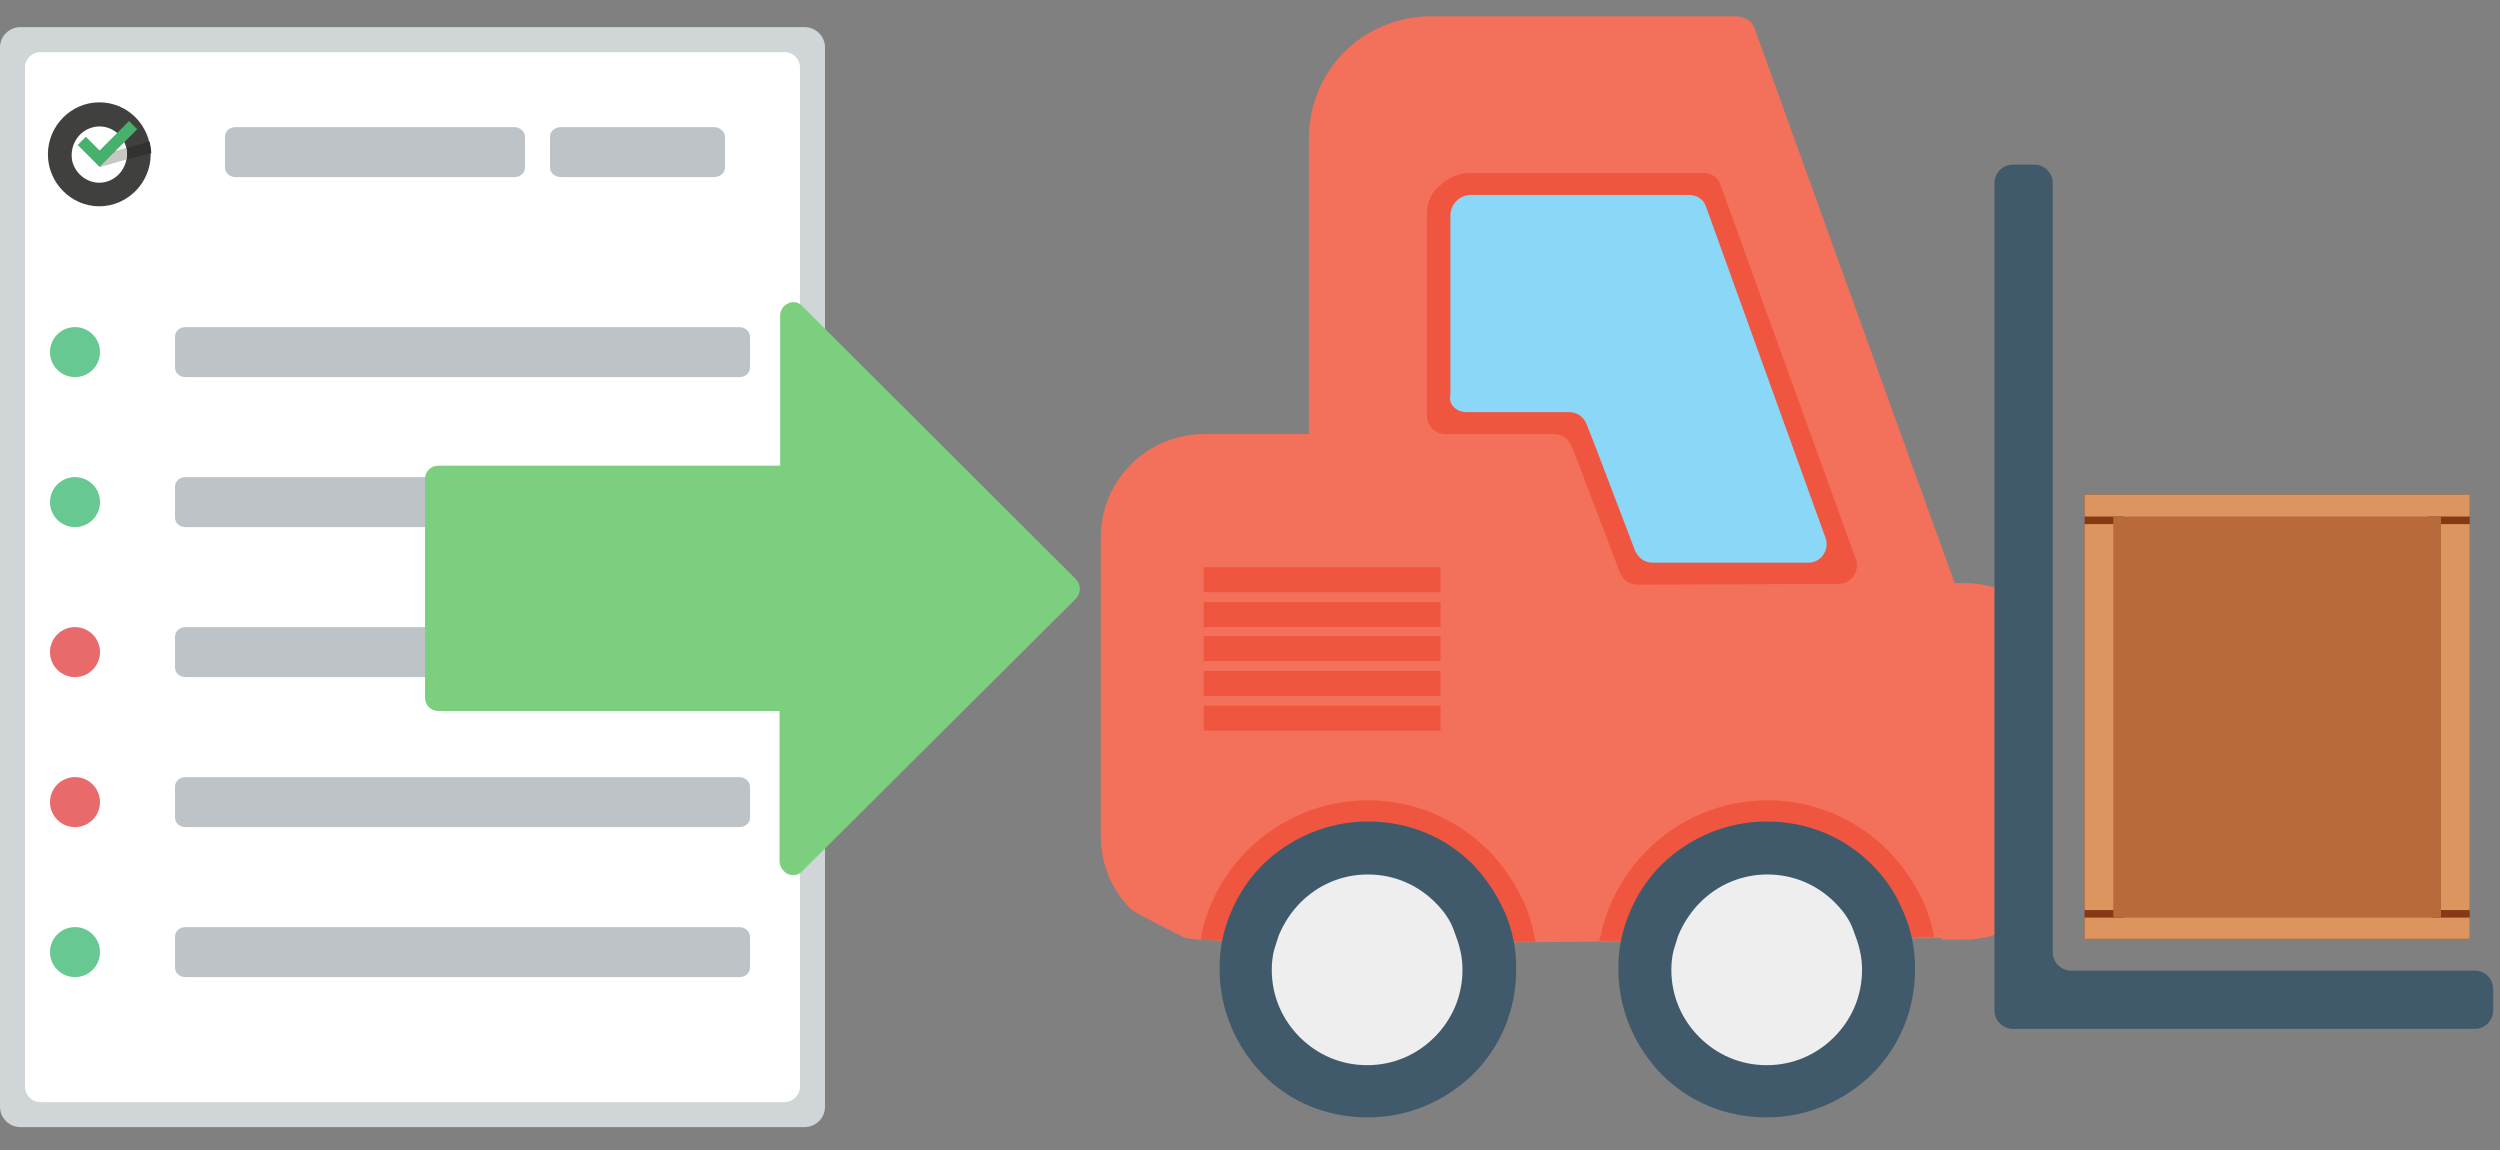 <?xml version="1.0" encoding="UTF-8"?>
<svg width="100px" height="46px" viewBox="0 0 100 46" version="1.1" xmlns="http://www.w3.org/2000/svg" xmlns:xlink="http://www.w3.org/1999/xlink">
    <rect x="0" y="0" width="100" height="46" fill="#808080" stroke="none"/>
    <!-- Generator: Sketch 49.1 (51147) - http://www.bohemiancoding.com/sketch -->
    <title>Assignments</title>
    <desc>Created with Sketch.</desc>
    <defs></defs>
    <g id="Sidebar-+-Homepage" stroke="none" stroke-width="1" fill="none" fill-rule="evenodd">
        <g id="Homepage--&gt;-Checklists" transform="translate(-544, -245)" fill-rule="nonzero">
            <g id="Group-2" transform="translate(60, 124)">
                <g id="Group-5" transform="translate(474, 121)">
                    <g id="Assignments" transform="translate(10, 0.084)">
                        <g id="Group" transform="translate(44, 0.478)">
                            <path d="M37.565,35.719 C37.172,36.112 36.718,36.445 36.203,36.688 C35.689,36.899 35.144,37.021 34.569,37.021 L33.661,37.021 L33.661,36.96 C30.301,36.96 5.721,37.384 3.421,36.96 C3.421,36.96 1.392,35.961 1.241,35.81 C0.484,35.053 0.03,34.024 0.03,32.874 L0.03,20.947 C0.03,19.797 0.484,18.768 1.241,18.011 C1.998,17.254 3.027,16.8 4.177,16.8 L19.07,16.8 L19.857,16.8 L20.13,17.557 L22.128,22.794 L34.569,22.763 C35.174,22.763 35.749,22.884 36.264,23.126 C36.809,23.369 37.293,23.732 37.656,24.156 L36.899,24.822 C37.051,26.668 37.021,33.418 37.021,35.174 L37.565,35.719 Z" id="Shape" fill="#F3705A"></path>
                            <path d="M33.358,36.93 C31.481,36.93 25.851,37.021 19.978,37.081 C19.978,36.99 20.009,36.899 20.039,36.839 C20.099,36.476 20.221,36.143 20.342,35.81 C20.675,34.932 21.219,34.115 21.885,33.449 C23.157,32.177 24.882,31.451 26.698,31.451 C28.515,31.451 30.24,32.177 31.511,33.449 C32.086,34.024 32.571,34.75 32.934,35.507 C33.116,35.931 33.267,36.385 33.358,36.869 C33.358,36.869 33.358,36.899 33.358,36.93 Z" id="Shape" fill="#F05540"></path>
                            <path d="M17.436,37.111 C11.624,37.142 6.054,37.142 4.026,37.021 C4.026,36.96 4.056,36.899 4.056,36.839 C4.117,36.476 4.238,36.143 4.359,35.81 C4.692,34.932 5.237,34.115 5.903,33.449 C7.174,32.177 8.899,31.451 10.716,31.451 C12.532,31.451 14.257,32.177 15.529,33.449 C16.104,34.024 16.588,34.75 16.951,35.507 C17.133,35.931 17.284,36.385 17.375,36.869 C17.375,36.93 17.405,37.021 17.436,37.111 Z" id="Shape" fill="#F05540"></path>
                            <path d="M38.11,6.75 L38.11,37.535 C38.11,37.929 38.443,38.262 38.837,38.262 L55.001,38.262 C55.395,38.262 55.728,38.595 55.728,38.988 L55.728,39.866 C55.728,40.259 55.395,40.592 55.001,40.592 L36.93,40.592 L36.506,40.592 C36.112,40.592 35.779,40.259 35.779,39.866 L35.779,39.442 L35.779,6.75 C35.779,6.357 36.112,6.024 36.506,6.024 L37.384,6.024 C37.777,6.024 38.11,6.357 38.11,6.75 Z" id="Shape" fill="#415A6B"></path>
                            <path d="M26.184,0.575 L34.296,23.066 C34.387,23.308 34.326,23.581 34.175,23.792 L31.36,27.092 C31.148,27.334 30.785,27.425 30.482,27.274 L13.077,19.131 C12.986,19.101 12.895,19.04 12.835,18.949 L12.138,18.192 C11.987,18.041 11.805,17.95 11.594,17.95 L10.655,17.95 L9.081,17.95 C8.688,17.95 8.355,17.617 8.355,17.224 L8.355,15.892 L8.355,4.964 C8.355,3.632 8.899,2.391 9.777,1.514 C10.655,0.636 11.896,0.091 13.228,0.091 L24.852,0.091 L25.488,0.091 C25.821,0.121 26.093,0.303 26.184,0.575 Z" id="Shape" fill="#F3705A"></path>
                            <path d="M14.923,34.024 C13.834,32.934 12.381,32.298 10.716,32.298 C9.081,32.298 7.598,32.964 6.508,34.024 C5.933,34.599 5.479,35.295 5.176,36.082 C5.055,36.385 4.964,36.688 4.904,36.99 C4.813,37.384 4.783,37.808 4.783,38.201 C4.783,39.836 5.449,41.319 6.508,42.409 C7.568,43.498 9.051,44.134 10.716,44.134 C12.35,44.134 13.834,43.468 14.923,42.409 C16.013,41.319 16.649,39.866 16.649,38.201 C16.649,37.777 16.618,37.384 16.528,36.99 C16.437,36.566 16.316,36.173 16.134,35.81 C15.831,35.144 15.408,34.538 14.923,34.024 Z" id="Shape" fill="#415A6B"></path>
                            <path d="M30.876,34.024 C29.786,32.934 28.333,32.298 26.668,32.298 C25.034,32.298 23.55,32.964 22.461,34.024 C21.885,34.599 21.431,35.295 21.129,36.082 C21.008,36.385 20.917,36.688 20.856,36.99 C20.765,37.384 20.735,37.808 20.735,38.201 C20.735,39.836 21.401,41.319 22.461,42.409 C23.55,43.498 25.003,44.134 26.668,44.134 C28.303,44.134 29.786,43.468 30.876,42.409 C31.965,41.319 32.601,39.866 32.601,38.201 C32.601,37.777 32.571,37.384 32.48,36.99 C32.389,36.566 32.268,36.173 32.086,35.81 C31.814,35.144 31.39,34.538 30.876,34.024 Z" id="Shape" fill="#415A6B"></path>
                            <g transform="translate(3.935, 22.097)" fill="#F05540" id="Rectangle-path">
                                <rect x="0.212" y="0.03" width="9.475" height="1"></rect>
                                <rect x="0.212" y="1.423" width="9.475" height="1"></rect>
                                <rect x="0.212" y="2.785" width="9.475" height="1"></rect>
                                <rect x="0.212" y="4.177" width="9.475" height="1"></rect>
                                <rect x="0.212" y="5.57" width="9.475" height="1"></rect>
                            </g>
                            <path d="M13.077,8.022 L13.077,15.922 L13.077,16.074 C13.077,16.467 13.41,16.8 13.803,16.8 L17.859,16.8 L18.162,16.8 C18.465,16.8 18.737,16.982 18.858,17.284 L18.979,17.557 L20.796,22.339 C20.917,22.612 21.159,22.824 21.492,22.824 L29.544,22.794 C30.058,22.794 30.391,22.279 30.24,21.825 L24.822,6.841 C24.731,6.538 24.458,6.357 24.125,6.357 L23.702,6.357 L14.802,6.357 C14.348,6.357 13.924,6.538 13.591,6.871 C13.258,7.114 13.077,7.537 13.077,8.022 Z" id="Shape" fill="#F05540"></path>
                            <path d="M14.651,15.922 L18.768,15.922 C19.07,15.922 19.343,16.104 19.464,16.406 L19.797,17.254 L21.401,21.462 C21.522,21.734 21.764,21.946 22.097,21.946 L28.333,21.946 C28.848,21.946 29.181,21.431 29.029,20.977 L24.246,7.719 C24.156,7.416 23.883,7.235 23.55,7.235 L14.832,7.235 C14.621,7.235 14.409,7.325 14.257,7.477 C14.106,7.628 14.015,7.84 14.015,8.052 L14.015,15.226 C13.924,15.619 14.257,15.922 14.651,15.922 Z" id="Shape" fill="#8AD7F8"></path>
                            <g transform="translate(39.351, 19.07)">
                                <polygon id="Shape" fill="#873913" points="1.181 0.151 14.288 0.151 15.438 0.151 15.438 1.029 15.438 17.072 15.438 17.92 14.288 17.92 1.181 17.92 0.03 17.92 0.03 17.072 0.03 1.029 0.03 0.151"></polygon>
                                <polygon id="Shape" fill="#DC955F" points="1.181 0.151 14.288 0.151 15.438 0.151 15.438 1.029 13.773 1.029 13.773 1.332 15.438 1.332 15.438 16.77 13.955 16.77 13.955 17.072 15.438 17.072 15.438 17.92 14.288 17.92 1.181 17.92 0.03 17.92 0.03 17.072 1.604 17.072 1.604 16.77 0.03 16.77 0.03 1.332 1.604 1.332 1.604 1.029 0.03 1.029 0.03 0.151"></polygon>
                                <rect id="Rectangle-path" fill="#B86A3A" x="1.181" y="1.029" width="13.107" height="16.043"></rect>
                            </g>
                            <path d="M13.41,35.537 C12.714,34.841 11.775,34.417 10.716,34.417 C9.656,34.417 8.718,34.841 8.022,35.537 C7.658,35.901 7.356,36.355 7.144,36.869 C7.083,37.051 7.023,37.263 6.962,37.444 C6.902,37.686 6.871,37.959 6.871,38.231 C6.871,39.291 7.295,40.229 7.991,40.925 C8.688,41.622 9.626,42.045 10.685,42.045 C11.745,42.045 12.683,41.622 13.379,40.925 C14.076,40.229 14.499,39.291 14.499,38.231 C14.499,37.959 14.469,37.686 14.409,37.444 C14.348,37.172 14.257,36.93 14.166,36.688 C14.015,36.234 13.743,35.87 13.41,35.537 Z" id="Shape" fill="#EEEEEE"></path>
                            <path d="M29.392,35.537 C28.696,34.841 27.758,34.417 26.698,34.417 C25.639,34.417 24.701,34.841 24.004,35.537 C23.641,35.901 23.338,36.355 23.126,36.869 C23.066,37.051 23.005,37.263 22.945,37.444 C22.884,37.686 22.854,37.959 22.854,38.231 C22.854,39.291 23.278,40.229 23.974,40.925 C24.67,41.622 25.609,42.045 26.668,42.045 C27.728,42.045 28.666,41.622 29.362,40.925 C30.058,40.229 30.482,39.291 30.482,38.231 C30.482,37.959 30.452,37.686 30.391,37.444 C30.331,37.172 30.24,36.93 30.149,36.688 C29.998,36.234 29.725,35.87 29.392,35.537 Z" id="Shape" fill="#EEEEEE"></path>
                        </g>
                        <g id="Group" transform="translate(0, 1)">
                            <path d="M0,43.187 L0,0.813 C0,0.364 0.367,0 0.819,0 L32.181,0 C32.633,0 33,0.364 33,0.813 L33,43.187 C33,43.636 32.633,44 32.181,44 L0.819,44 C0.367,44 0,43.636 0,43.187 Z" id="Shape" fill="#D0D5D8"></path>
                            <path d="M31.387,43 L1.613,43 C1.279,43 1,42.721 1,42.386 L1,1.614 C1,1.279 1.279,1 1.613,1 L31.387,1 C31.721,1 32,1.279 32,1.614 L32,42.386 C32,42.721 31.721,43 31.387,43 Z" id="Shape" fill="#FFFFFF"></path>
                            <path d="M29.579,24 L7.421,24 C7.197,24 7,24.154 7,24.385 L7,25.615 C7,25.821 7.168,26 7.421,26 L29.579,26 C29.803,26 30,25.846 30,25.615 L30,24.385 C30,24.179 29.803,24 29.579,24 Z" id="Shape" fill="#BDC3C7"></path>
                            <path d="M29.579,30 L7.421,30 C7.197,30 7,30.154 7,30.385 L7,31.615 C7,31.821 7.168,32 7.421,32 L29.579,32 C29.803,32 30,31.846 30,31.615 L30,30.385 C30,30.179 29.803,30 29.579,30 Z" id="Shape" fill="#BDC3C7"></path>
                            <path d="M29.579,36 L7.421,36 C7.197,36 7,36.154 7,36.385 L7,37.615 C7,37.821 7.168,38 7.421,38 L29.579,38 C29.803,38 30,37.846 30,37.615 L30,36.385 C30,36.179 29.803,36 29.579,36 Z" id="Shape" fill="#BDC3C7"></path>
                            <circle id="Oval" fill="#E96A6A" cx="3" cy="25" r="1"></circle>
                            <path d="M29.579,18 L7.421,18 C7.197,18 7,18.154 7,18.385 L7,19.615 C7,19.821 7.168,20 7.421,20 L29.579,20 C29.803,20 30,19.846 30,19.615 L30,18.385 C30,18.179 29.803,18 29.579,18 Z" id="Shape" fill="#BDC3C7"></path>
                            <circle id="Oval" fill="#67C892" cx="3" cy="19" r="1"></circle>
                            <path d="M29.579,12 L7.421,12 C7.197,12 7,12.154 7,12.385 L7,13.615 C7,13.821 7.168,14 7.421,14 L29.579,14 C29.803,14 30,13.846 30,13.615 L30,12.385 C30,12.179 29.803,12 29.579,12 Z" id="Shape" fill="#BDC3C7"></path>
                            <path d="M20.571,4 L9.429,4 C9.2,4 9,4.154 9,4.385 L9,5.615 C9,5.821 9.171,6 9.429,6 L20.571,6 C20.8,6 21,5.846 21,5.615 L21,4.385 C21,4.179 20.8,4 20.571,4 Z" id="Shape" fill="#BDC3C7"></path>
                            <path d="M28.551,4 L22.449,4 C22.209,4 22,4.154 22,4.385 L22,5.615 C22,5.821 22.179,6 22.449,6 L28.551,6 C28.791,6 29,5.846 29,5.615 L29,4.385 C29,4.179 28.791,4 28.551,4 Z" id="Shape" fill="#BDC3C7"></path>
                            <circle id="Oval" fill="#67C892" cx="3" cy="13" r="1"></circle>
                            <circle id="Oval" fill="#E96A6A" cx="3" cy="31" r="1"></circle>
                            <circle id="Oval" fill="#67C892" cx="3" cy="37" r="1"></circle>
                        </g>
                        <g id="Layer_1_1_" transform="translate(1.869, 3.869)">
                            <path d="M2.103,0.14 C3.248,0.14 4.159,1.075 4.159,2.22 C4.159,3.364 3.224,4.299 2.103,4.299 C0.981,4.299 0.047,3.364 0.047,2.22 C0.047,1.075 0.981,0.14 2.103,0.14 Z M1.822,1.145 C1.238,1.308 0.888,1.916 1.028,2.523 C1.192,3.107 1.799,3.481 2.383,3.318 C2.967,3.154 3.318,2.547 3.178,1.939 C3.014,1.332 2.407,0.981 1.822,1.145 Z" id="Shape" fill="#40403E"></path>
                            <path d="M2.103,2.734 L1.986,2.29 L3.178,1.963 C3.224,2.126 3.224,2.29 3.178,2.43 L2.103,2.734 M4.182,2.173 C4.182,2.079 4.182,2.009 4.159,1.939 C4.159,2.009 4.182,2.079 4.182,2.173" id="Shape" fill="#C7C7C2"></path>
                            <path d="M3.201,2.43 C3.224,2.29 3.224,2.126 3.201,1.963 L4.112,1.706 C4.136,1.776 4.136,1.846 4.159,1.939 C4.159,2.009 4.182,2.103 4.182,2.173 L3.201,2.43" id="Shape" fill="#323330"></path>
                            <polyline id="Shape" fill="#47B06D" points="3.294 0.888 1.799 2.383 2.126 2.71 3.621 1.215 3.294 0.888"></polyline>
                            <polyline id="Shape" fill="#47B06D" points="1.565 1.519 1.238 1.846 2.103 2.71 2.43 2.383 1.565 1.519"></polyline>
                        </g>
                        <path d="M31.533,12.048 C31.322,12.141 31.206,12.328 31.206,12.562 L31.206,18.543 L17.537,18.543 C17.234,18.543 17,18.777 17,19.08 L17,27.819 C17,28.122 17.234,28.356 17.537,28.356 L31.182,28.356 L31.182,34.361 C31.182,34.571 31.322,34.781 31.509,34.875 C31.72,34.968 31.953,34.921 32.093,34.758 L43.028,23.87 C43.121,23.777 43.192,23.636 43.192,23.473 C43.192,23.333 43.145,23.192 43.028,23.076 L32.093,12.164 C31.953,12.001 31.72,11.954 31.533,12.048 Z" id="Shape" fill="#7CCF7F"></path>
                    </g>
                </g>
            </g>
        </g>
    </g>
</svg>